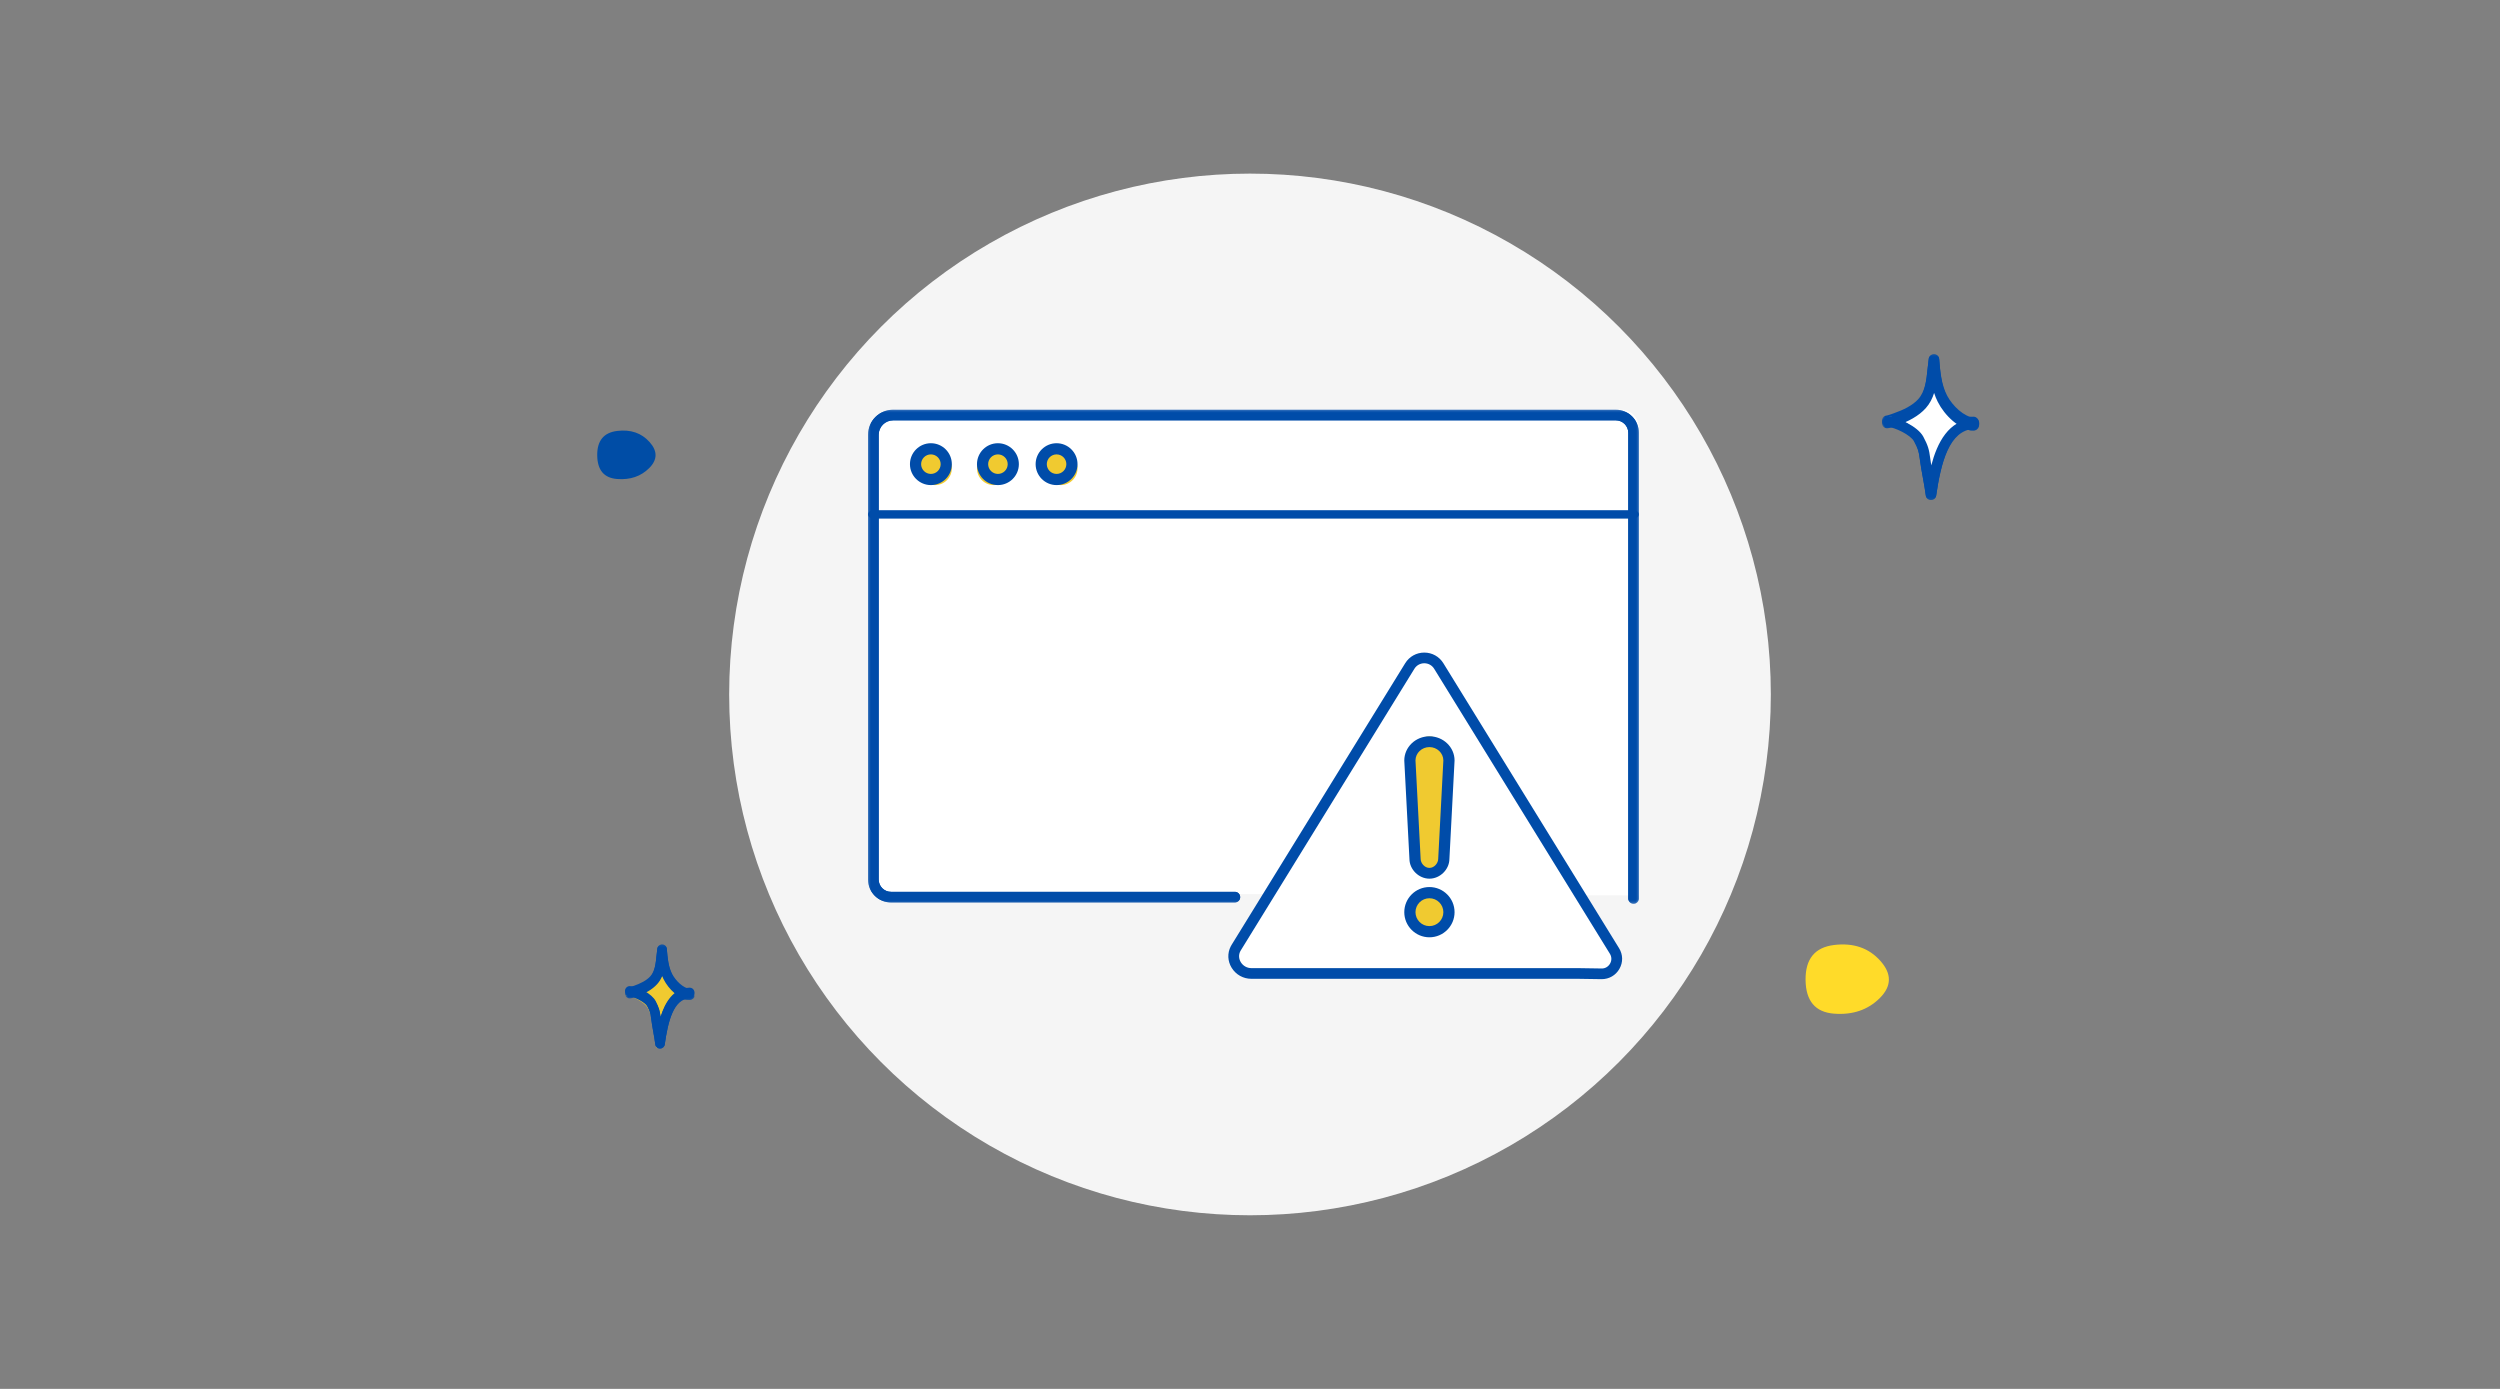 <?xml version="1.0" encoding="UTF-8"?>
<svg width="360px" height="200px" viewBox="0 0 360 200" version="1.1" xmlns="http://www.w3.org/2000/svg" xmlns:xlink="http://www.w3.org/1999/xlink">
    <rect x="0" y="0" width="360" height="200" fill="#808080" stroke="none"/>
    <title>F509F8B8-0002-41E2-8644-C4BD00963CE7</title>
    <defs>
        <polygon id="path-1" points="-1.52384175e-16 0 10 0 10 15 -1.52384175e-16 15"></polygon>
        <polygon id="path-3" points="1.49254615e-15 0 2 0 2 1 1.49254615e-15 1"></polygon>
        <polygon id="path-5" points="2.5476303e-16 0 10 0 10 8 2.5476303e-16 8"></polygon>
        <polygon id="path-7" points="4.18065068e-16 0 14 0 14 21 4.18065068e-16 21"></polygon>
        <polygon id="path-9" points="0 0 14 0 14 12 0 12"></polygon>
        <polygon id="path-11" points="-2.80884478e-17 0 14 0 14 11 -2.80884478e-17 11"></polygon>
        <polygon id="path-13" points="0 0 111 0 111 71.147 0 71.147"></polygon>
        <polygon id="path-15" points="0 0 111 0 111 71.147 0 71.147"></polygon>
    </defs>
    <g id="MVP" stroke="none" stroke-width="1" fill="none" fill-rule="evenodd">
        <g id="Pantallas-secundarias-error-generico" transform="translate(-540, -110)">
            <g id="atoms/-illustrated-icons/-check" transform="translate(540, 110)">
                <g id="Group" transform="translate(86, 51)">
                    <g id="Group-20" transform="translate(4, 85)">
                        <path d="M5.732,4.987 C6.332,6.126 7.684,7.475 9,7.557 C5.787,7.682 4.98,11.983 4.544,15 C4.408,13.901 4.067,12.357 3.931,11.259 C3.813,10.31 3.71,9.996 3.265,9.144 C2.82,8.296 0.98,7.381 0,7.333 C0.235,7.332 1.405,6.874 1.601,6.793 C1.868,6.68 2.13,6.557 2.383,6.416 C2.831,6.168 3.254,5.867 3.604,5.494 C4.701,4.319 4.626,2.483 4.851,1 C4.966,2.364 5.092,3.77 5.732,4.987" id="Fill-1" fill="#F0CA30"></path>
                        <path d="M9,7.205 C5.789,7.319 4.984,11.246 4.548,14 C4.412,12.997 4.071,11.587 3.935,10.585 C3.817,9.719 3.714,9.431 3.27,8.654 C2.825,7.88 0.986,7.044 0.008,7 L0,7" id="Fill-3" fill="#F0CA30"></path>
                        <path d="M8.871,7.001 C8.957,7.005 9.044,7.005 9.129,6.998 C9.041,6.995 8.955,6.996 8.871,7.001" id="Fill-5" fill="#F0CA30"></path>
                        <path d="M0,6.795 C0.234,6.794 1.405,6.375 1.601,6.301 C1.868,6.197 2.129,6.085 2.382,5.956 C2.831,5.729 3.254,5.454 3.604,5.113 C4.701,4.037 4.626,2.357 4.851,1 C4.966,2.248 5.092,3.535 5.732,4.648 C6.332,5.691 7.684,6.925 9,7" id="Fill-7" fill="#F0CA30"></path>
                        <g id="Group-11">
                            <mask id="mask-2" fill="white">
                                <use xlink:href="#path-1"></use>
                            </mask>
                            <g id="Clip-10"></g>
                            <path d="M2.754,6.831 C3.488,7.229 4.146,7.761 4.427,8.304 C4.88,9.187 5.007,9.576 5.124,10.501 C5.568,9.091 6.258,7.739 7.385,6.99 C6.621,6.432 5.968,5.643 5.571,4.875 C5.491,4.721 5.419,4.565 5.354,4.407 C5.184,4.804 4.958,5.18 4.648,5.517 C4.293,5.902 3.842,6.249 3.309,6.549 C3.139,6.645 2.956,6.738 2.754,6.831 M5.042,15 L5.036,15 C4.691,14.997 4.402,14.74 4.361,14.401 C4.298,13.885 4.183,13.239 4.072,12.615 C3.958,11.973 3.84,11.31 3.773,10.757 C3.67,9.919 3.601,9.696 3.204,8.924 C2.922,8.377 1.443,7.569 0.651,7.529 C0.28,7.511 -0.009,7.203 0,6.834 C0.008,6.48 0.288,6.195 0.639,6.171 C0.852,6.128 1.662,5.82 1.951,5.698 C2.209,5.587 2.433,5.478 2.63,5.366 C3.04,5.136 3.378,4.878 3.635,4.599 C4.308,3.866 4.427,2.701 4.541,1.574 C4.575,1.244 4.61,0.904 4.658,0.58 C4.709,0.238 5.022,-0.005 5.359,-8.93062361e-05 C5.708,0.011 5.992,0.28 6.021,0.625 C6.124,1.876 6.232,3.171 6.792,4.254 C7.3,5.235 8.425,6.33 9.357,6.389 C9.722,6.412 10.004,6.714 10,7.076 C9.996,7.438 9.706,7.734 9.341,7.748 C6.974,7.841 6.183,11.17 5.722,14.415 C5.674,14.751 5.384,15 5.042,15" id="Fill-9" fill="#004CA9" mask="url(#mask-2)"></path>
                        </g>
                        <path d="M5.044,15 L5.037,15 C4.693,14.997 4.405,14.735 4.363,14.39 C4.3,13.863 4.185,13.205 4.075,12.569 C3.961,11.916 3.843,11.239 3.776,10.676 C3.673,9.821 3.604,9.595 3.207,8.808 C2.926,8.252 1.45,7.429 0.658,7.387 C0.294,7.37 0,7.067 0,6.694 C0,6.3 0.334,5.971 0.724,6.002 C1.902,6.062 3.883,7.098 4.429,8.177 C4.882,9.076 5.009,9.473 5.126,10.416 C5.778,8.302 6.964,6.318 9.287,6.224 C9.674,6.212 9.984,6.507 9.999,6.889 C10.015,7.272 9.72,7.594 9.342,7.61 C6.976,7.705 6.185,11.097 5.723,14.403 C5.676,14.746 5.386,15 5.044,15" id="Fill-12" fill="#004CA9"></path>
                        <g id="Group-16" transform="translate(8, 7)">
                            <mask id="mask-4" fill="white">
                                <use xlink:href="#path-3"></use>
                            </mask>
                            <g id="Clip-15"></g>
                            <path d="M0.978,1 C0.917,1 0.856,0.999 0.794,0.997 C0.35,0.983 0.001,0.765 1.49254615e-15,0.502 C-0.001,0.238 0.346,0.019 0.791,0.004 C0.922,-0.001 1.053,-0.001 1.189,0.001 C1.634,0.01 1.991,0.224 2,0.489 C2.009,0.753 1.667,0.975 1.221,0.995 C1.141,0.998 1.06,1 0.978,1" id="Fill-14" fill="#004CA9" mask="url(#mask-4)"></path>
                        </g>
                        <g id="Group-19">
                            <mask id="mask-6" fill="white">
                                <use xlink:href="#path-5"></use>
                            </mask>
                            <g id="Clip-18"></g>
                            <path d="M9.314,8 C9.3,8 9.285,8 9.27,7.999 C7.769,7.9 6.272,6.433 5.571,5.033 C5.491,4.874 5.419,4.713 5.354,4.55 C5.184,4.96 4.958,5.348 4.648,5.696 C4.293,6.094 3.842,6.451 3.309,6.761 C3.069,6.902 2.802,7.036 2.494,7.173 C2.35,7.236 1.11,7.772 0.689,7.775 L0.686,7.775 C0.308,7.775 0.002,7.462 4.2721382e-13,7.075 C-0.002,6.702 0.281,6.396 0.639,6.371 C0.853,6.327 1.662,6.009 1.951,5.882 C2.209,5.768 2.433,5.656 2.63,5.54 C3.04,5.302 3.378,5.036 3.635,4.749 C4.308,3.991 4.427,2.788 4.541,1.625 C4.575,1.285 4.61,0.934 4.658,0.599 C4.709,0.246 5.022,-0.006 5.359,-2.25311171e-14 C5.708,0.012 5.992,0.289 6.021,0.645 C6.124,1.937 6.232,3.274 6.792,4.392 C7.3,5.405 8.425,6.536 9.357,6.596 C9.736,6.621 10.023,6.955 9.999,7.342 C9.976,7.714 9.674,8 9.314,8" id="Fill-17" fill="#004CA9" mask="url(#mask-6)"></path>
                        </g>
                    </g>
                    <g id="Group-20" transform="translate(185, 0)">
                        <path d="M8.644,6.411 C9.443,7.957 11.245,9.787 13,9.898 C8.716,10.069 7.641,15.906 7.059,20 C6.878,18.509 6.423,16.414 6.241,14.923 C6.084,13.635 5.947,13.209 5.353,12.053 C4.76,10.902 2.307,9.66 1,9.594 C1.313,9.593 2.874,8.972 3.135,8.861 C3.491,8.708 3.84,8.542 4.177,8.351 C4.775,8.014 5.339,7.605 5.805,7.099 C7.268,5.505 7.169,3.013 7.469,1 C7.622,2.851 7.79,4.759 8.644,6.411" id="Fill-1" fill="#FFFFFF"></path>
                        <g id="Group-5">
                            <mask id="mask-8" fill="white">
                                <use xlink:href="#path-7"></use>
                            </mask>
                            <g id="Clip-4"></g>
                            <path d="M3.181,9.532 C4.355,10.08 5.502,10.891 5.956,11.759 C6.618,13.032 6.786,13.57 6.957,14.956 C6.995,15.26 7.045,15.593 7.101,15.943 C7.739,13.479 8.836,10.942 10.893,9.785 C9.693,9.009 8.654,7.805 8.041,6.635 C7.83,6.231 7.656,5.814 7.511,5.391 C7.262,6.156 6.891,6.881 6.312,7.502 C5.81,8.041 5.195,8.509 4.432,8.933 C4.09,9.125 3.71,9.308 3.274,9.493 C3.272,9.494 3.238,9.508 3.181,9.532 M7.061,21 L7.054,21 C6.675,20.996 6.359,20.718 6.314,20.35 C6.222,19.603 6.055,18.676 5.893,17.778 C5.729,16.864 5.559,15.919 5.462,15.134 C5.311,13.911 5.2,13.557 4.615,12.431 C4.134,11.512 1.846,10.362 0.715,10.306 C0.307,10.286 -0.01,9.952 0,9.552 C0.009,9.164 0.323,8.851 0.716,8.832 C1.008,8.784 2.25,8.317 2.678,8.137 C3.061,7.975 3.392,7.816 3.687,7.65 C4.312,7.303 4.806,6.929 5.2,6.507 C6.23,5.399 6.406,3.691 6.576,2.039 C6.624,1.571 6.674,1.087 6.743,0.629 C6.799,0.259 7.142,-0.004 7.513,-0 C7.895,0.012 8.207,0.303 8.239,0.677 C8.39,2.492 8.547,4.369 9.381,5.961 C10.164,7.455 11.842,9.054 13.294,9.145 C13.695,9.17 14.004,9.498 14,9.89 C13.995,10.283 13.677,10.604 13.277,10.619 C9.673,10.761 8.49,15.625 7.807,20.365 C7.755,20.729 7.437,21 7.061,21" id="Fill-3" fill="#004CA9" mask="url(#mask-8)"></path>
                        </g>
                        <path d="M13,9.322 C8.72,9.502 7.645,15.672 7.064,20 C6.883,18.425 6.428,16.209 6.247,14.633 C6.09,13.272 5.953,12.821 5.36,11.599 C4.767,10.382 2.315,9.069 1.01,9 L1,9" id="Fill-6" fill="#FFFFFF"></path>
                        <g id="Group-10" transform="translate(0, 9)">
                            <mask id="mask-10" fill="white">
                                <use xlink:href="#path-9"></use>
                            </mask>
                            <g id="Clip-9"></g>
                            <path d="M7.064,12 L7.056,12 C6.679,11.996 6.362,11.722 6.317,11.359 C6.225,10.623 6.058,9.708 5.897,8.824 C5.732,7.922 5.562,6.989 5.465,6.215 C5.315,5.009 5.204,4.66 4.618,3.55 C4.139,2.645 1.856,1.513 0.724,1.455 C0.324,1.439 -0,1.119 -0,0.728 C-0,0.314 0.36,-0.025 0.796,0.001 C2.269,0.073 5.169,1.395 5.959,2.888 C6.621,4.143 6.789,4.673 6.96,6.04 C6.998,6.34 7.048,6.669 7.104,7.013 C7.949,3.794 9.599,0.449 13.217,0.309 C13.644,0.291 13.983,0.606 13.999,1.007 C14.016,1.409 13.693,1.747 13.277,1.764 C9.675,1.903 8.492,6.7 7.809,11.374 C7.757,11.733 7.439,12 7.064,12" id="Fill-8" fill="#004CA9" mask="url(#mask-10)"></path>
                        </g>
                        <path d="M12.815,10.001 C12.938,10.008 13.063,10.007 13.185,9.998 C13.059,9.993 12.936,9.994 12.815,10.001" id="Fill-11" fill="#FFFFFF"></path>
                        <path d="M12.974,11 C12.902,11 12.83,10.998 12.757,10.993 C12.334,10.965 12.002,10.531 12,10.004 C11.999,9.477 12.329,9.041 12.752,9.01 C12.909,8.999 13.067,8.998 13.231,9.004 C13.654,9.024 13.992,9.452 14,9.978 C14.007,10.506 13.682,10.948 13.259,10.988 C13.166,10.996 13.07,11 12.974,11" id="Fill-13" fill="#004CA9"></path>
                        <path d="M1,9.692 C1.313,9.691 2.874,9.063 3.135,8.951 C3.491,8.796 3.84,8.628 4.177,8.435 C4.775,8.094 5.339,7.681 5.805,7.169 C7.268,5.556 7.169,3.037 7.469,1 C7.622,2.873 7.79,4.802 8.644,6.473 C9.443,8.036 11.245,9.887 13,10" id="Fill-15" fill="#FFFFFF"></path>
                        <g id="Group-19">
                            <mask id="mask-12" fill="white">
                                <use xlink:href="#path-11"></use>
                            </mask>
                            <g id="Clip-18"></g>
                            <path d="M13.247,11 C13.231,11 13.215,11 13.199,10.998 C11.114,10.863 9.026,8.821 8.041,6.873 C7.83,6.454 7.656,6.022 7.512,5.584 C7.262,6.376 6.891,7.127 6.313,7.771 C5.81,8.329 5.195,8.814 4.432,9.253 C4.09,9.452 3.711,9.642 3.275,9.833 C3.253,9.842 1.33,10.674 0.757,10.676 L0.753,10.676 C0.339,10.676 0.002,10.336 4.11226608e-13,9.915 C-0.002,9.505 0.316,9.168 0.716,9.148 C1.008,9.098 2.25,8.615 2.678,8.429 C3.061,8.261 3.392,8.095 3.688,7.924 C4.312,7.564 4.806,7.177 5.2,6.74 C6.23,5.592 6.406,3.823 6.576,2.112 C6.624,1.627 6.674,1.126 6.743,0.652 C6.799,0.268 7.142,-0.004 7.513,-0 C7.895,0.013 8.207,0.314 8.239,0.702 C8.39,2.581 8.547,4.526 9.381,6.175 C10.164,7.722 11.842,9.378 13.294,9.473 C13.71,9.499 14.025,9.863 13.998,10.284 C13.973,10.689 13.641,11 13.247,11" id="Fill-17" fill="#004CA9" mask="url(#mask-12)"></path>
                        </g>
                    </g>
                    <path d="M184.698,92.716 C182.987,94.425 180.785,95.175 178.093,94.966 C175.401,94.756 174.037,93.14 174.001,90.118 C173.965,87.095 175.335,85.415 178.111,85.078 C180.887,84.74 183.107,85.502 184.77,87.362 C186.434,89.222 186.41,91.007 184.698,92.716" id="Fill-1" fill="#FFDB29"></path>
                    <path d="M7.489,16.401 C6.291,17.598 4.75,18.123 2.865,17.976 C0.981,17.83 0.026,16.698 0,14.582 C-0.025,12.466 0.934,11.29 2.878,11.054 C4.821,10.818 6.375,11.351 7.539,12.654 C8.703,13.956 8.687,15.205 7.489,16.401" id="Fill-1-Copy" fill="#004DA6"></path>
                </g>
                <circle id="Oval" fill="#F5F5F5" cx="180" cy="100" r="75"></circle>
                <g id="Group-37" transform="translate(125, 59)">
                    <path d="M53.416,69.749 L3.753,69.749 C2.347,69.749 1.207,68.608 1.207,67.2 L1.207,2.857 C1.207,1.28 2.484,0 4.061,0 L108.436,0 C109.852,0 111,1.149 111,2.567 L111,69.941" id="Fill-1" fill="#FFFFFF"></path>
                    <g id="Group-5">
                        <mask id="mask-14" fill="white">
                            <use xlink:href="#path-13"></use>
                        </mask>
                        <g id="Clip-4"></g>
                        <path d="M110.235,71.147 C109.812,71.147 109.47,70.804 109.47,70.382 L109.47,3.32 C109.47,2.333 108.666,1.53 107.678,1.53 L3.612,1.53 C2.464,1.53 1.531,2.462 1.531,3.609 L1.531,67.653 C1.531,68.63 2.327,69.425 3.305,69.425 L52.82,69.425 C53.243,69.425 53.586,69.768 53.586,70.191 C53.586,70.614 53.243,70.956 52.82,70.956 L3.305,70.956 C1.482,70.956 0,69.474 0,67.653 L0,3.609 C0,1.618 1.62,-0 3.612,-0 L107.678,-0 C109.51,-0 111,1.489 111,3.32 L111,70.382 C111,70.804 110.658,71.147 110.235,71.147" id="Fill-3" fill="#004CA9" mask="url(#mask-14)"></path>
                    </g>
                    <g id="Group-8">
                        <mask id="mask-16" fill="white">
                            <use xlink:href="#path-15"></use>
                        </mask>
                        <g id="Clip-7"></g>
                        <path d="M110.235,71.147 C109.812,71.147 109.47,70.804 109.47,70.382 L109.47,3.32 C109.47,2.333 108.666,1.53 107.678,1.53 L3.612,1.53 C2.464,1.53 1.531,2.462 1.531,3.609 L1.531,67.653 C1.531,68.63 2.327,69.425 3.305,69.425 L52.82,69.425 C53.243,69.425 53.586,69.768 53.586,70.191 C53.586,70.614 53.243,70.956 52.82,70.956 L3.305,70.956 C1.482,70.956 0,69.474 0,67.653 L0,3.609 C0,1.618 1.62,-0 3.612,-0 L107.678,-0 C109.51,-0 111,1.489 111,3.32 L111,70.382 C111,70.804 110.658,71.147 110.235,71.147" id="Fill-6" fill="#004CA9" mask="url(#mask-16)"></path>
                    </g>
                    <path d="M110.235,15.676 L0.765,15.676 C0.342,15.676 0,15.406 0,15.074 C0,14.741 0.342,14.471 0.765,14.471 L110.235,14.471 C110.658,14.471 111,14.741 111,15.074 C111,15.406 110.658,15.676 110.235,15.676" id="Fill-9" fill="#004CA9"></path>
                    <path d="M12.065,8.442 C12.065,9.773 10.985,10.853 9.652,10.853 C8.319,10.853 7.239,9.773 7.239,8.442 C7.239,7.109 8.319,6.029 9.652,6.029 C10.985,6.029 12.065,7.109 12.065,8.442" id="Fill-11" fill="#F0CA30"></path>
                    <path d="M20.511,8.442 C20.511,9.773 19.43,10.853 18.098,10.853 C16.766,10.853 15.685,9.773 15.685,8.442 C15.685,7.109 16.766,6.029 18.098,6.029 C19.43,6.029 20.511,7.109 20.511,8.442" id="Fill-13" fill="#F0CA30"></path>
                    <path d="M30.163,8.442 C30.163,9.773 29.083,10.853 27.75,10.853 C26.417,10.853 25.337,9.773 25.337,8.442 C25.337,7.109 26.417,6.029 27.75,6.029 C29.083,6.029 30.163,7.109 30.163,8.442" id="Fill-15" fill="#F0CA30"></path>
                    <path d="M9.049,6.432 C8.273,6.432 7.642,7.063 7.642,7.838 C7.642,8.614 8.273,9.245 9.049,9.245 C9.825,9.245 10.456,8.614 10.456,7.838 C10.456,7.063 9.825,6.432 9.049,6.432 M9.049,10.853 C7.386,10.853 6.033,9.501 6.033,7.838 C6.033,6.176 7.386,4.824 9.049,4.824 C10.712,4.824 12.065,6.176 12.065,7.838 C12.065,9.501 10.712,10.853 9.049,10.853" id="Fill-17" fill="#004CA9"></path>
                    <path d="M18.701,6.432 C17.925,6.432 17.294,7.063 17.294,7.838 C17.294,8.614 17.925,9.245 18.701,9.245 C19.477,9.245 20.109,8.614 20.109,7.838 C20.109,7.063 19.477,6.432 18.701,6.432 M18.701,10.853 C17.038,10.853 15.685,9.501 15.685,7.838 C15.685,6.176 17.038,4.824 18.701,4.824 C20.364,4.824 21.717,6.176 21.717,7.838 C21.717,9.501 20.364,10.853 18.701,10.853" id="Fill-19" fill="#004CA9"></path>
                    <path d="M27.146,6.432 C26.371,6.432 25.739,7.063 25.739,7.838 C25.739,8.614 26.371,9.245 27.146,9.245 C27.922,9.245 28.554,8.614 28.554,7.838 C28.554,7.063 27.922,6.432 27.146,6.432 M27.146,10.853 C25.484,10.853 24.13,9.501 24.13,7.838 C24.13,6.176 25.484,4.824 27.146,4.824 C28.81,4.824 30.163,6.176 30.163,7.838 C30.163,9.501 28.81,10.853 27.146,10.853" id="Fill-21" fill="#004CA9"></path>
                    <path d="M103.761,71.662 L82.269,36.143 C81.797,35.362 81.004,34.971 80.21,34.971 L80.208,34.971 C79.414,34.971 78.621,35.362 78.15,36.143 L53.45,77.038 C52.458,78.68 53.618,80.794 55.509,80.794 L96.522,80.794" id="Fill-23" fill="#FFFFFF"></path>
                    <path d="M105.204,80.794 C106.891,80.82 107.943,78.945 107.062,77.483 L82.153,36.142 C81.683,35.361 80.892,34.971 80.102,34.971 L80.1,34.971 C79.309,34.971 78.519,35.361 78.049,36.142 L53.442,76.989 C53.407,77.047 53.374,77.107 53.344,77.166 C52.522,78.804 53.781,80.741 55.589,80.741 L101.882,80.741 L105.204,80.794 Z" id="Fill-25" fill="#FFFFFF"></path>
                    <path d="M105.611,80.462 C106.123,80.488 106.592,80.207 106.848,79.76 C107.106,79.314 107.097,78.784 106.827,78.346 L81.521,37.304 C81.215,36.806 80.683,36.509 80.097,36.509 C79.512,36.509 78.979,36.806 78.672,37.304 L53.674,77.855 C53.649,77.896 53.626,77.938 53.604,77.979 C53.344,78.486 53.372,79.061 53.679,79.56 C54.007,80.092 54.574,80.41 55.196,80.41 L102.224,80.41 L105.611,80.462 Z M105.635,82 C105.619,82 105.602,81.999 105.587,81.999 L102.212,81.948 L55.196,81.948 C54.031,81.948 52.971,81.355 52.359,80.362 C51.772,79.411 51.722,78.258 52.225,77.281 C52.264,77.205 52.307,77.128 52.354,77.052 L77.351,36.501 C77.942,35.543 78.968,34.971 80.095,34.971 C81.226,34.971 82.251,35.543 82.842,36.501 L108.147,77.543 C108.717,78.467 108.734,79.581 108.193,80.522 C107.661,81.45 106.707,82 105.635,82 L105.635,82 Z" id="Fill-27" fill="#004CA9"></path>
                    <path d="M83.25,72.353 C83.25,73.685 82.17,74.765 80.837,74.765 C79.504,74.765 78.424,73.685 78.424,72.353 C78.424,71.021 79.504,69.941 80.837,69.941 C82.17,69.941 83.25,71.021 83.25,72.353" id="Fill-29" fill="#F0CA30"></path>
                    <path d="M78.424,49.786 C78.424,48.264 79.504,47.029 80.837,47.029 C82.17,47.029 83.25,48.264 83.25,49.786 L82.614,64.202 C82.614,65.267 81.819,66.324 80.837,66.324 C79.855,66.324 79.059,65.267 79.059,64.202 L78.424,49.786 Z" id="Fill-31" fill="#F0CA30"></path>
                    <path d="M80.837,70.347 C79.73,70.347 78.83,71.247 78.83,72.353 C78.83,73.459 79.73,74.359 80.837,74.359 C81.944,74.359 82.844,73.459 82.844,72.353 C82.844,71.247 81.944,70.347 80.837,70.347 M80.837,75.971 C78.841,75.971 77.217,74.347 77.217,72.353 C77.217,70.358 78.841,68.735 80.837,68.735 C82.833,68.735 84.457,70.358 84.457,72.353 C84.457,74.347 82.833,75.971 80.837,75.971" id="Fill-33" fill="#004CA9"></path>
                    <path d="M78.83,50.494 L79.57,64.631 C79.57,64.644 79.571,64.656 79.571,64.67 C79.571,65.275 80.124,65.978 80.838,65.978 C81.55,65.978 82.103,65.275 82.103,64.67 C82.103,64.656 82.103,64.644 82.104,64.631 L82.844,50.494 C82.833,49.438 81.937,48.581 80.838,48.581 C79.736,48.581 78.841,49.437 78.83,50.494 M80.838,67.529 C79.31,67.529 77.971,66.206 77.959,64.691 L77.219,50.551 C77.217,50.539 77.217,50.525 77.217,50.512 C77.217,48.592 78.841,47.029 80.838,47.029 C82.833,47.029 84.457,48.592 84.457,50.512 C84.457,50.525 84.456,50.539 84.455,50.551 L83.715,64.691 C83.703,66.206 82.364,67.529 80.838,67.529" id="Fill-35" fill="#004CA9"></path>
                </g>
            </g>
        </g>
    </g>
</svg>